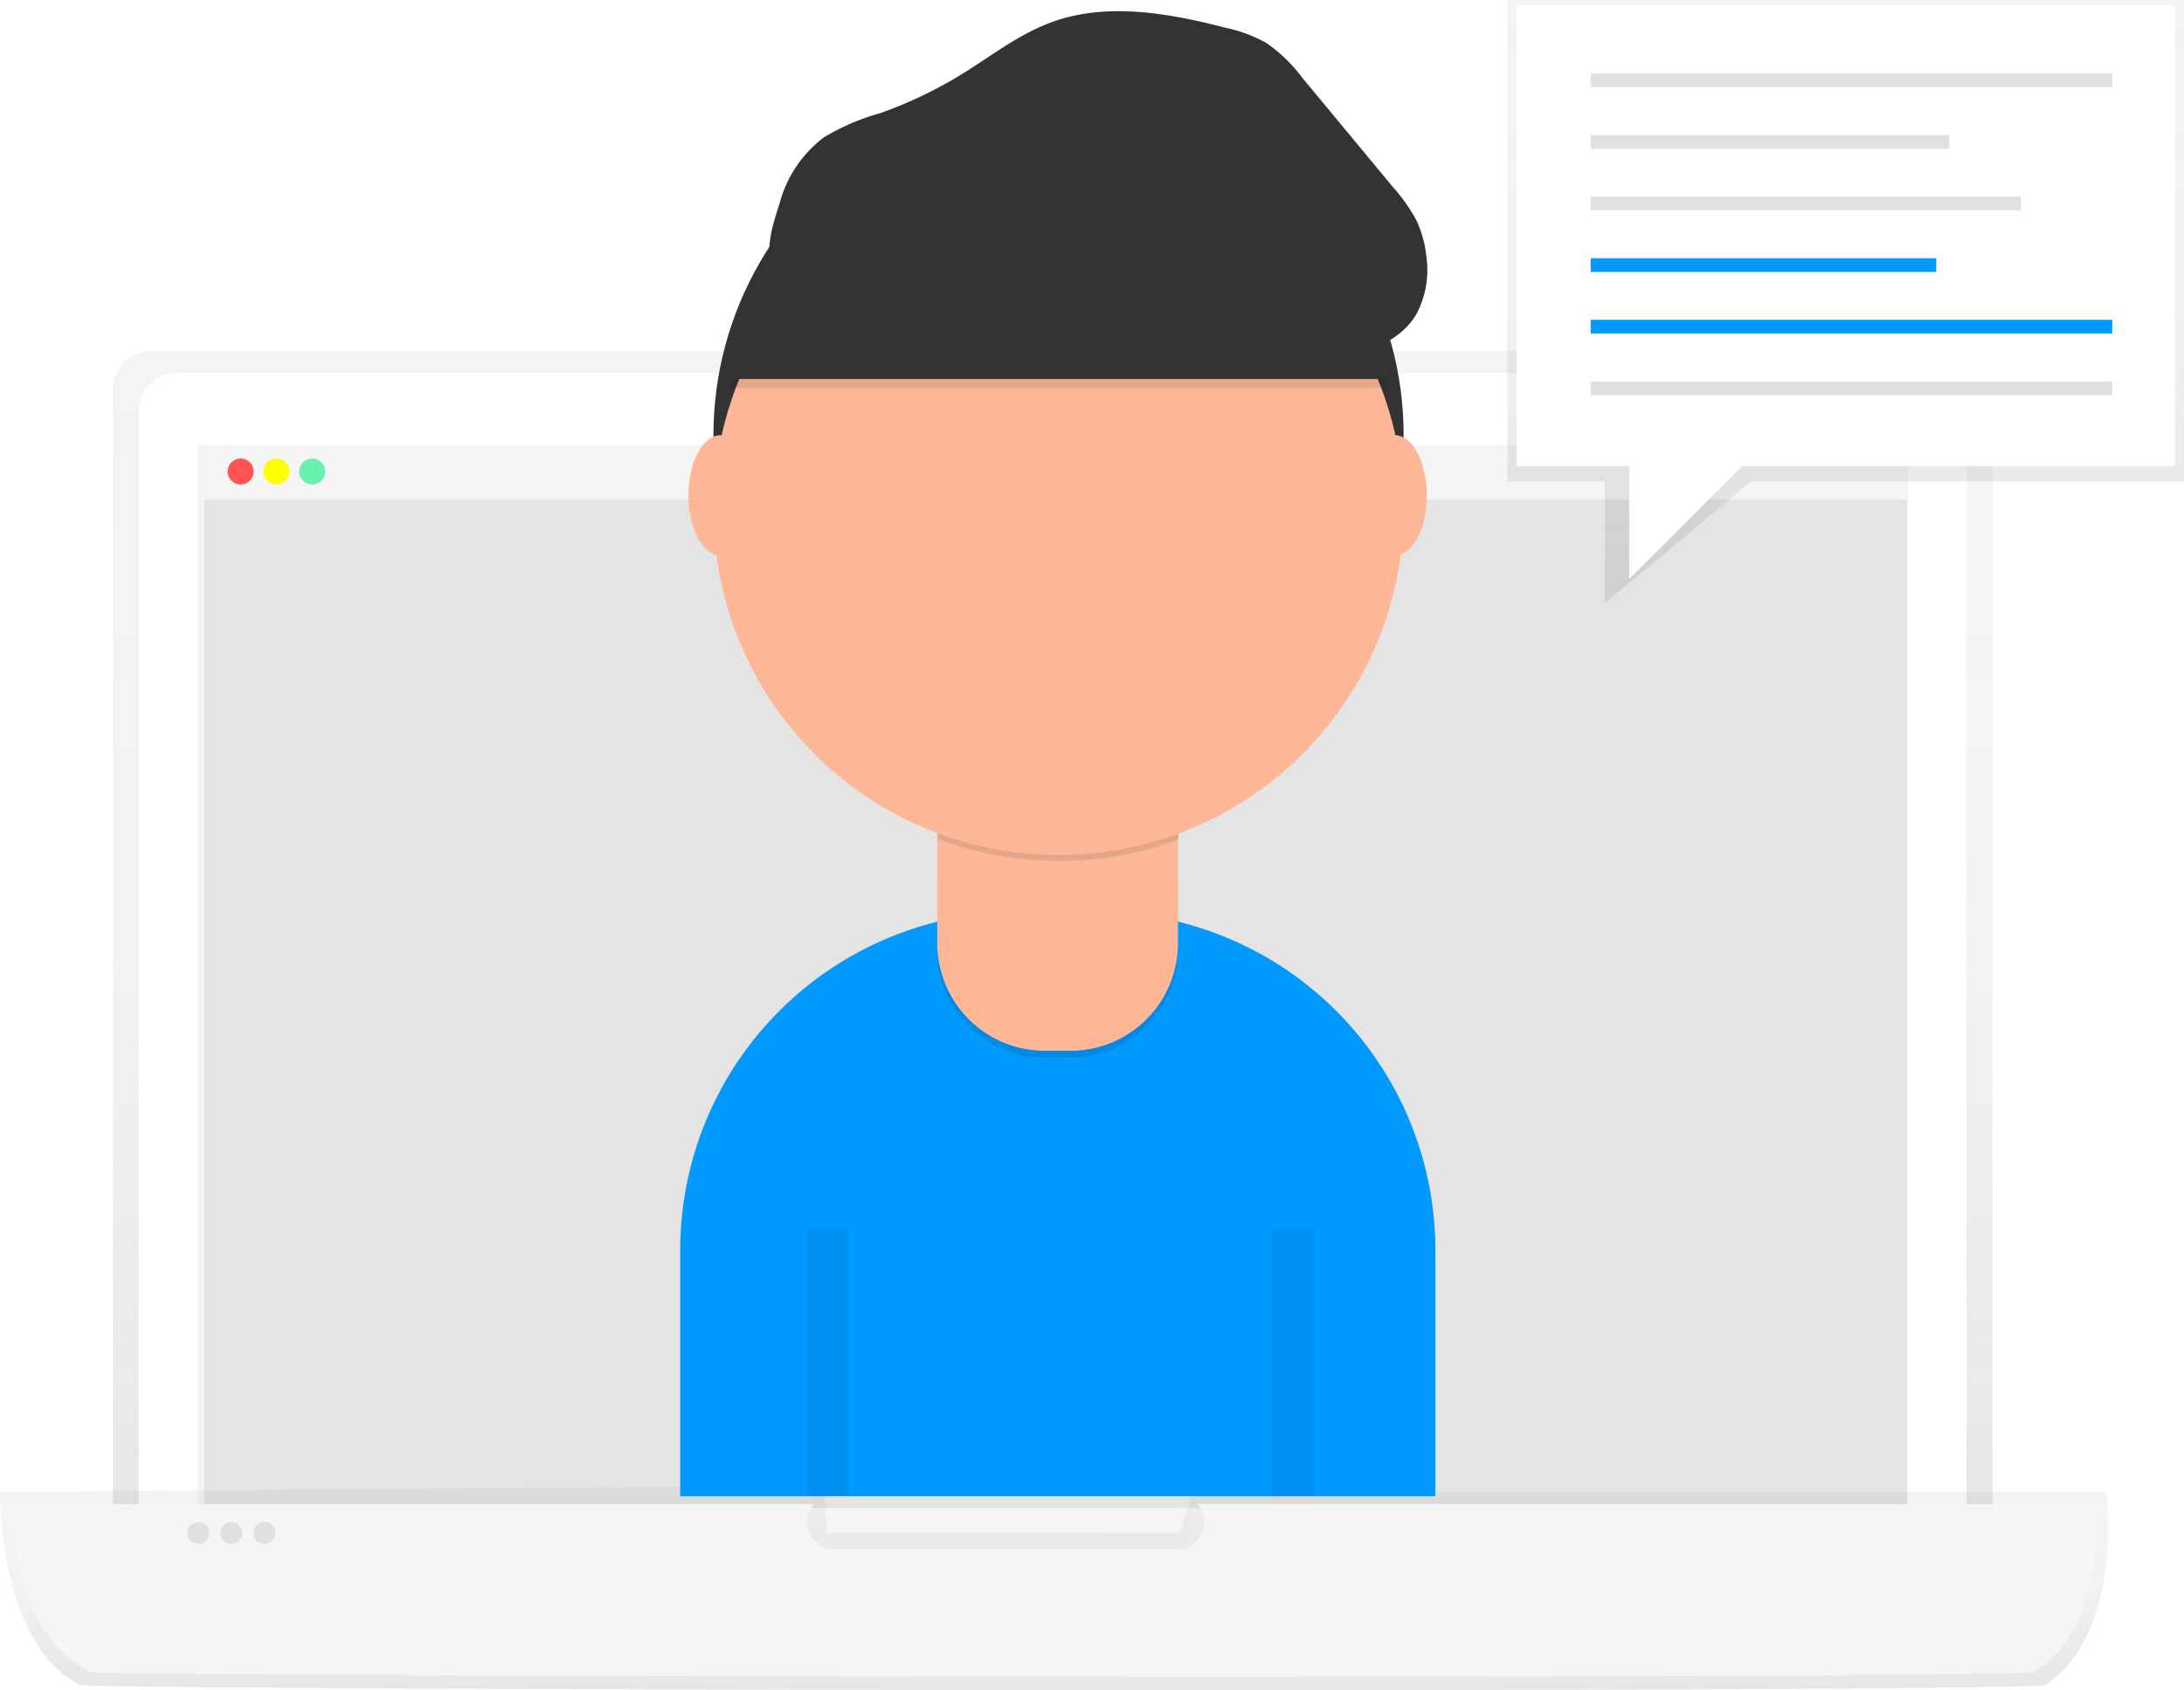 <svg xmlns="http://www.w3.org/2000/svg" xmlns:xlink="http://www.w3.org/1999/xlink" width="206.103" height="159.536" viewBox="0 0 206.103 159.536"><defs><linearGradient id="a" x1="0.5" y1="1" x2="0.5" gradientUnits="objectBoundingBox"><stop offset="0" stop-color="gray" stop-opacity="0.251"/><stop offset="0.54" stop-color="gray" stop-opacity="0.122"/><stop offset="1" stop-color="gray" stop-opacity="0.102"/></linearGradient><linearGradient id="b" y2="0" xlink:href="#a"/></defs><g transform="translate(10.653 33.128)" opacity="0.8"><path d="M373.9,364.672H196.52V249.948a3.618,3.618,0,0,1,3.618-3.618h170.14a3.618,3.618,0,0,1,3.618,3.618Z" transform="translate(-196.52 -246.33)" fill="url(#a)"/></g><path d="M60.849,153.77h165.26a3.618,3.618,0,0,1,3.618,3.618v112.64H57.24V157.39A3.618,3.618,0,0,1,60.849,153.77Z" transform="translate(-44.144 -118.558)" fill="#fff"/><rect width="161.381" height="105.851" transform="translate(18.649 41.976)" fill="#f5f5f5"/><rect width="160.696" height="95.233" transform="translate(19.267 47.115)" fill="#e0e0e0" opacity="0.8"/><rect width="160.696" height="5.061" transform="translate(19.267 42.054)" fill="#f5f5f5"/><circle cx="1.227" cy="1.227" r="1.227" transform="translate(21.486 43.282)" fill="#ff5252"/><circle cx="1.227" cy="1.227" r="1.227" transform="translate(24.859 43.282)" fill="#ff0"/><circle cx="1.227" cy="1.227" r="1.227" transform="translate(28.235 43.282)" fill="#69f0ae"/><g transform="translate(0 140.287)" opacity="0.8"><path d="M342.99,733.081c-9.874.749-179.442.458-185.366,0C149.857,729.337,150,714.81,150,714.81l77.765-.52.261,4.422H261.3l1.3-3.893h86.178S350.494,728.137,342.99,733.081Z" transform="translate(-149.999 -714.29)" fill="url(#b)"/></g><path d="M351.421,721.67h-84.5a2.594,2.594,0,0,1-1.969,4.291h-32.26a2.594,2.594,0,0,1-1.969-4.291H155.06s-.131,12.615,7.543,15.876c5.851.389,173.346.65,183.1,0C353.123,733.243,351.421,721.67,351.421,721.67Z" transform="translate(-153.901 -579.693)" fill="#f5f5f5"/><circle cx="1.04" cy="1.04" r="1.04" transform="translate(17.676 143.669)" fill="#e0e0e0"/><circle cx="1.04" cy="1.04" r="1.04" transform="translate(20.797 143.669)" fill="#e0e0e0"/><circle cx="1.04" cy="1.04" r="1.04" transform="translate(23.916 143.669)" fill="#e0e0e0"/><path d="M312.324,375.85H319.7a31.944,31.944,0,0,1,31.944,31.944v23.222H280.38V407.794A31.944,31.944,0,0,1,312.324,375.85Z" transform="translate(-216.187 -289.784)" fill="#09f"/><circle cx="32.567" cy="32.567" r="32.567" transform="translate(67.326 8.512)" fill="#333"/><path d="M392.95,334.43h9.418a6.641,6.641,0,0,1,6.641,6.641v6.471A10.153,10.153,0,0,1,398.856,357.7h-2.4A10.153,10.153,0,0,1,386.3,347.542V341.08a6.641,6.641,0,0,1,6.641-6.641Z" transform="translate(-297.852 -257.849)" opacity="0.1"/><path d="M386.3,331.53h22.72v13.121A10.153,10.153,0,0,1,398.867,354.8h-2.414A10.153,10.153,0,0,1,386.3,344.651Z" transform="translate(-297.852 -255.613)" fill="#fdb797"/><path d="M536.43,438.317a32.7,32.7,0,0,0,22.72.062V435.59H536.43Z" transform="translate(-447.941 -359.123)" opacity="0.1"/><circle cx="32.567" cy="32.567" r="32.567" transform="translate(67.326 15.581)" fill="#fdb797"/><path d="M450.26,182.247h62.1s-5.3-25.077-28.78-23.49S450.26,182.247,450.26,182.247Z" transform="translate(-381.503 -145.626)" opacity="0.1"/><path d="M450.26,178.6h62.1s-5.3-25.077-28.78-23.478S450.26,178.6,450.26,178.6Z" transform="translate(-381.503 -142.824)" fill="#333"/><ellipse cx="3.03" cy="5.681" rx="3.03" ry="5.681" transform="translate(64.969 41.079)" fill="#fdb797"/><ellipse cx="3.03" cy="5.681" rx="3.03" ry="5.681" transform="translate(128.588 41.079)" fill="#fdb797"/><path d="M468.044,124.377a11.538,11.538,0,0,1,4.186-6.206,21.844,21.844,0,0,1,5.306-2.276,40.55,40.55,0,0,0,7.712-3.689c2.762-1.7,5.356-3.751,8.4-4.875,5.232-1.935,11.06-.888,16.462.5a13.816,13.816,0,0,1,3.849,1.431,14.581,14.581,0,0,1,3.417,3.307l8.573,10.341a16.329,16.329,0,0,1,2.13,3,10.325,10.325,0,0,1,.976,3.387,8.9,8.9,0,0,1-.916,5.558c-1.449,2.475-4.438,3.719-7.3,3.833a26.589,26.589,0,0,1-8.429-1.523c-8.876-2.6-17.861-5.022-27.067-6.1a76.348,76.348,0,0,0-13.774-.447c-1.443.094-3.348.756-4.225-.714C466.581,128.629,467.653,125.654,468.044,124.377Z" transform="translate(-394.467 -105.215)" fill="#333"/><line y2="25.285" transform="translate(78.143 115.947)" fill="none" stroke="#000" stroke-miterlimit="10" stroke-width="4" opacity="0.05"/><line y2="25.285" transform="translate(122.073 115.947)" fill="none" stroke="#000" stroke-miterlimit="10" stroke-width="4" opacity="0.05"/><g transform="translate(142.251)" opacity="0.8"><path d="M685.112,45.448H644.246l-13.792,11.5v-11.5H621.26V0h63.852Z" transform="translate(-621.26)" fill="url(#a)"/></g><rect width="62.121" height="43.46" transform="translate(143.117 0.54)" fill="#fff"/><rect width="49.222" height="1.292" transform="translate(150.113 6.929)" fill="#e0e0e0"/><rect width="33.84" height="1.292" transform="translate(150.113 12.746)" fill="#e0e0e0"/><rect width="40.609" height="1.292" transform="translate(150.113 18.56)" fill="#e0e0e0"/><rect width="32.611" height="1.292" transform="translate(150.113 24.376)" fill="#09f"/><rect width="49.222" height="1.292" transform="translate(150.113 30.19)" fill="#09f"/><rect width="49.222" height="1.292" transform="translate(150.113 36.006)" fill="#e0e0e0"/><path d="M671.45,184.59v11.5l12.643-12.645Z" transform="translate(-517.706 -141.434)" fill="#fff"/></svg>